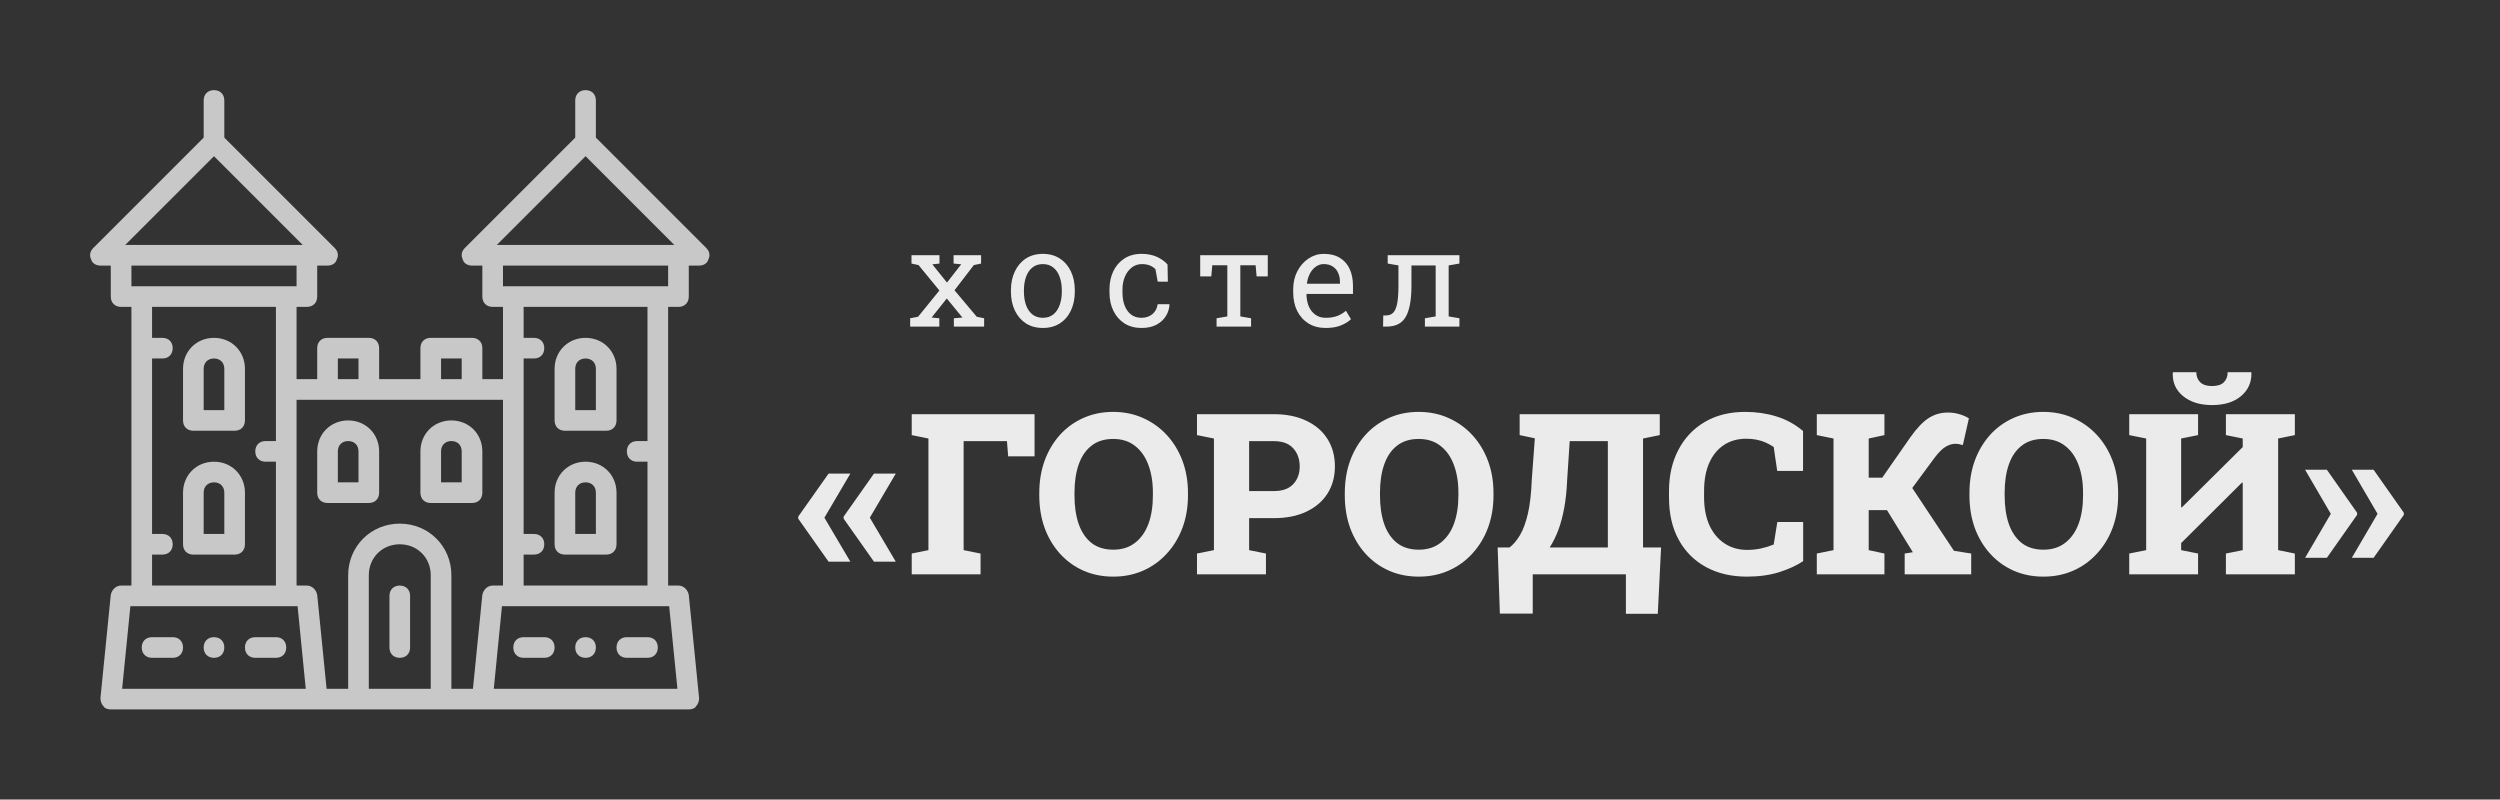 <svg width="222" height="71" viewBox="0 0 222 71" fill="none" xmlns="http://www.w3.org/2000/svg">
<rect x="0" y="0" width="222" height="71" fill="#333333" stroke="none"/>
<g clip-path="url(#clip0_6033_6144)">
<path d="M19.002 56.581C18.452 56.581 18.086 56.947 18.086 57.497C18.086 58.047 18.452 58.414 19.002 58.414C19.552 58.414 19.919 58.047 19.919 57.497C19.919 56.947 19.552 56.581 19.002 56.581Z" fill="#C8C8C8"/>
<path d="M15.336 56.581H13.503C12.953 56.581 12.586 56.947 12.586 57.497C12.586 58.047 12.953 58.414 13.503 58.414H15.336C15.886 58.414 16.253 58.047 16.253 57.497C16.253 56.947 15.886 56.581 15.336 56.581Z" fill="#C8C8C8"/>
<path d="M24.502 56.581H22.669C22.119 56.581 21.752 56.947 21.752 57.497C21.752 58.047 22.119 58.414 22.669 58.414H24.502C25.052 58.414 25.418 58.047 25.418 57.497C25.418 56.947 25.052 56.581 24.502 56.581Z" fill="#C8C8C8"/>
<path d="M51.998 56.581C51.448 56.581 51.081 56.947 51.081 57.497C51.081 58.047 51.448 58.414 51.998 58.414C52.548 58.414 52.914 58.047 52.914 57.497C52.914 56.947 52.548 56.581 51.998 56.581Z" fill="#C8C8C8"/>
<path d="M48.331 56.581H46.498C45.948 56.581 45.582 56.947 45.582 57.497C45.582 58.047 45.948 58.414 46.498 58.414H48.331C48.881 58.414 49.248 58.047 49.248 57.497C49.248 56.947 48.881 56.581 48.331 56.581Z" fill="#C8C8C8"/>
<path d="M57.497 56.581H55.664C55.114 56.581 54.747 56.947 54.747 57.497C54.747 58.047 55.114 58.414 55.664 58.414H57.497C58.047 58.414 58.413 58.047 58.413 57.497C58.413 56.947 58.047 56.581 57.497 56.581Z" fill="#C8C8C8"/>
<path d="M19.002 30.001C17.444 30.001 16.253 31.192 16.253 32.751V37.333C16.253 37.883 16.619 38.25 17.169 38.25H20.835C21.385 38.25 21.752 37.883 21.752 37.333V32.751C21.752 31.192 20.56 30.001 19.002 30.001ZM19.919 36.417H18.086V32.751C18.086 32.201 18.452 31.834 19.002 31.834C19.552 31.834 19.919 32.201 19.919 32.751L19.919 36.417Z" fill="#C8C8C8"/>
<path d="M19.002 40.999C17.444 40.999 16.253 42.191 16.253 43.749V48.332C16.253 48.882 16.619 49.248 17.169 49.248H20.835C21.385 49.248 21.752 48.882 21.752 48.332V43.749C21.752 42.191 20.56 40.999 19.002 40.999ZM19.919 47.415H18.086V43.749C18.086 43.199 18.452 42.833 19.002 42.833C19.552 42.833 19.919 43.199 19.919 43.749L19.919 47.415Z" fill="#C8C8C8"/>
<path d="M29.084 44.666H32.75C33.3 44.666 33.667 44.299 33.667 43.749V40.083C33.667 38.525 32.475 37.334 30.917 37.334C29.359 37.334 28.168 38.525 28.168 40.083V43.749C28.168 44.299 28.534 44.666 29.084 44.666ZM30.001 40.083C30.001 39.533 30.367 39.166 30.917 39.166C31.467 39.166 31.834 39.533 31.834 40.083V42.833H30.001V40.083H30.001Z" fill="#C8C8C8"/>
<path d="M38.25 44.666H41.916C42.466 44.666 42.832 44.299 42.832 43.749V40.083C42.832 38.525 41.641 37.334 40.083 37.334C38.525 37.334 37.333 38.525 37.333 40.083V43.749C37.333 44.299 37.7 44.666 38.25 44.666ZM39.166 40.083C39.166 39.533 39.533 39.166 40.083 39.166C40.633 39.166 40.999 39.533 40.999 40.083V42.833H39.166V40.083H39.166Z" fill="#C8C8C8"/>
<path d="M62.721 22.027L52.914 12.22V8.92C52.914 8.37 52.548 8.004 51.998 8.004C51.448 8.004 51.081 8.37 51.081 8.92V12.22L41.274 22.027C40.999 22.302 40.908 22.669 41.091 23.035C41.182 23.402 41.549 23.585 41.916 23.585H42.832V26.335C42.832 26.885 43.199 27.251 43.749 27.251H44.665V33.667H42.832V30.918C42.832 30.367 42.466 30.001 41.916 30.001H38.249C37.7 30.001 37.333 30.367 37.333 30.918V33.667H33.667V30.918C33.667 30.367 33.3 30.001 32.75 30.001H29.084C28.534 30.001 28.168 30.367 28.168 30.918V33.667H26.335V27.251H27.251C27.801 27.251 28.168 26.885 28.168 26.335V23.585H29.084C29.451 23.585 29.817 23.402 29.909 23.035C30.092 22.669 30.001 22.302 29.726 22.027L19.919 12.22V8.92C19.919 8.37 19.552 8.004 19.002 8.004C18.452 8.004 18.086 8.37 18.086 8.92V12.22L8.279 22.027C8.004 22.302 7.912 22.669 8.095 23.035C8.187 23.402 8.554 23.585 8.92 23.585H9.837V26.335C9.837 26.885 10.203 27.251 10.753 27.251H11.67V51.998H10.753C10.295 51.998 9.928 52.365 9.837 52.823L8.92 61.988C8.92 62.263 9.012 62.538 9.195 62.721C9.287 62.905 9.562 62.996 9.837 62.996H28.168H31.834H39.166H42.832H61.163C61.438 62.996 61.713 62.905 61.805 62.721C61.988 62.538 62.08 62.263 62.08 61.988L61.163 52.823C61.072 52.365 60.705 51.998 60.247 51.998H59.33V27.251H60.247C60.797 27.251 61.163 26.885 61.163 26.335V23.585H62.08C62.446 23.585 62.813 23.402 62.905 23.035C63.088 22.669 62.996 22.302 62.721 22.027ZM51.998 13.87L59.88 21.752H44.115L51.998 13.87ZM39.166 31.834H40.999V33.667H39.166V31.834ZM30.001 31.834H31.834V33.667H30.001V31.834ZM19.002 13.87L26.884 21.752H11.12L19.002 13.87ZM26.334 23.585V25.418H25.418H12.586H11.67V23.585H26.334ZM13.503 49.248H14.419C14.969 49.248 15.336 48.882 15.336 48.332C15.336 47.782 14.969 47.415 14.419 47.415H13.503V31.834H14.419C14.969 31.834 15.336 31.467 15.336 30.918C15.336 30.367 14.969 30.001 14.419 30.001H13.503V27.251H24.502V34.584V39.166H23.585C23.035 39.166 22.669 39.533 22.669 40.083C22.669 40.633 23.035 40.999 23.585 40.999H24.502V51.998H13.503V49.248ZM11.578 53.831H12.586H25.418H26.426L27.151 61.163H10.845L11.578 53.831ZM27.251 51.998H26.335V35.5H29.084H32.75H38.25H41.916H44.665V51.998H43.749C43.291 51.998 42.924 52.365 42.832 52.823L41.998 61.163H40.083V51.081C40.083 48.515 38.066 46.499 35.5 46.499C32.934 46.499 30.917 48.515 30.917 51.081V61.163H29.002L28.168 52.823C28.076 52.365 27.709 51.998 27.251 51.998ZM32.75 61.163V51.081C32.75 49.523 33.942 48.332 35.5 48.332C37.058 48.332 38.25 49.523 38.25 51.081V61.163H32.75ZM60.155 61.163H43.849L44.574 53.831H45.582H58.414H59.422L60.155 61.163ZM57.497 39.166H56.581C56.031 39.166 55.664 39.533 55.664 40.083C55.664 40.633 56.031 40.999 56.581 40.999H57.497V51.998H46.498V49.248H47.415C47.965 49.248 48.331 48.882 48.331 48.332C48.331 47.782 47.965 47.415 47.415 47.415H46.498V34.584V31.834H47.415C47.965 31.834 48.331 31.467 48.331 30.918C48.331 30.367 47.965 30.001 47.415 30.001H46.498V27.251H57.497V39.166ZM59.33 25.418H58.413H45.582H44.665V23.585H59.33V25.418Z" fill="#C8C8C8"/>
<path d="M50.165 38.25H53.831C54.381 38.25 54.747 37.883 54.747 37.333V32.751C54.747 31.192 53.556 30.001 51.998 30.001C50.44 30.001 49.248 31.192 49.248 32.751V37.333C49.248 37.883 49.615 38.25 50.165 38.25ZM51.081 32.751C51.081 32.201 51.448 31.834 51.998 31.834C52.548 31.834 52.914 32.201 52.914 32.751V36.417H51.081V32.751H51.081Z" fill="#C8C8C8"/>
<path d="M50.165 49.248H53.831C54.381 49.248 54.747 48.882 54.747 48.332V43.749C54.747 42.191 53.556 40.999 51.998 40.999C50.44 40.999 49.248 42.191 49.248 43.749V48.332C49.248 48.882 49.615 49.248 50.165 49.248ZM51.081 43.749C51.081 43.199 51.448 42.833 51.998 42.833C52.548 42.833 52.914 43.199 52.914 43.749V47.415H51.081V43.749H51.081Z" fill="#C8C8C8"/>
<path d="M35.5 51.998C34.95 51.998 34.584 52.365 34.584 52.915V57.497C34.584 58.047 34.95 58.414 35.5 58.414C36.05 58.414 36.416 58.047 36.416 57.497V52.915C36.416 52.365 36.05 51.998 35.5 51.998Z" fill="#C8C8C8"/>
</g>
<path d="M80.823 29V28.262L81.526 28.127L83.418 25.795L81.567 23.539L80.94 23.404V22.66H83.424V23.404L82.791 23.475L84.092 25.092L85.358 23.469L84.678 23.404V22.66H87.121V23.404L86.477 23.539L84.76 25.777L86.735 28.127L87.391 28.262V29H84.702V28.262L85.463 28.197L84.075 26.504L82.727 28.197L83.412 28.262V29H80.823ZM92.613 29.123C92.027 29.123 91.521 28.986 91.095 28.713C90.673 28.436 90.347 28.055 90.117 27.57C89.886 27.082 89.771 26.525 89.771 25.9V25.771C89.771 25.146 89.886 24.592 90.117 24.107C90.347 23.619 90.673 23.236 91.095 22.959C91.521 22.682 92.023 22.543 92.601 22.543C93.187 22.543 93.691 22.682 94.113 22.959C94.539 23.236 94.867 23.617 95.097 24.102C95.328 24.586 95.443 25.143 95.443 25.771V25.9C95.443 26.529 95.328 27.088 95.097 27.576C94.867 28.061 94.541 28.439 94.119 28.713C93.697 28.986 93.195 29.123 92.613 29.123ZM92.613 28.221C92.98 28.221 93.287 28.121 93.533 27.922C93.783 27.719 93.97 27.443 94.095 27.096C94.224 26.744 94.289 26.346 94.289 25.9V25.771C94.289 25.326 94.224 24.93 94.095 24.582C93.97 24.23 93.783 23.955 93.533 23.756C93.283 23.553 92.972 23.451 92.601 23.451C92.234 23.451 91.925 23.553 91.675 23.756C91.425 23.955 91.238 24.23 91.113 24.582C90.988 24.93 90.925 25.326 90.925 25.771V25.9C90.925 26.346 90.988 26.744 91.113 27.096C91.238 27.443 91.425 27.719 91.675 27.922C91.929 28.121 92.242 28.221 92.613 28.221ZM101.362 29.123C100.788 29.123 100.288 28.99 99.862 28.725C99.436 28.455 99.106 28.082 98.872 27.605C98.638 27.129 98.52 26.578 98.52 25.953V25.707C98.52 25.105 98.634 24.566 98.86 24.09C99.087 23.613 99.413 23.236 99.839 22.959C100.264 22.682 100.772 22.543 101.362 22.543C101.874 22.543 102.321 22.627 102.704 22.795C103.091 22.963 103.415 23.193 103.677 23.486L103.706 25.01H102.804L102.604 23.902C102.471 23.766 102.305 23.656 102.106 23.574C101.907 23.492 101.673 23.451 101.403 23.451C101.059 23.451 100.757 23.553 100.495 23.756C100.237 23.959 100.036 24.23 99.891 24.57C99.747 24.91 99.675 25.289 99.675 25.707V25.953C99.675 26.414 99.741 26.814 99.874 27.154C100.011 27.494 100.204 27.758 100.454 27.945C100.708 28.129 101.009 28.221 101.356 28.221C101.747 28.221 102.071 28.113 102.329 27.898C102.587 27.684 102.745 27.389 102.804 27.014H103.841L103.852 27.049C103.833 27.412 103.725 27.752 103.53 28.068C103.335 28.385 103.055 28.641 102.692 28.836C102.333 29.027 101.889 29.123 101.362 29.123ZM108.031 29V28.262L108.986 28.098V23.557H107.65L107.562 24.547H106.578V22.66H112.578V24.547H111.588L111.5 23.557H110.141V28.098L111.096 28.262V29H108.031ZM117.724 29.123C117.138 29.123 116.628 28.99 116.195 28.725C115.761 28.455 115.425 28.082 115.187 27.605C114.952 27.129 114.835 26.578 114.835 25.953V25.695C114.835 25.094 114.958 24.557 115.204 24.084C115.454 23.607 115.784 23.232 116.195 22.959C116.609 22.682 117.06 22.543 117.548 22.543C118.118 22.543 118.595 22.66 118.978 22.895C119.364 23.129 119.655 23.459 119.851 23.885C120.046 24.307 120.144 24.805 120.144 25.379V26.1H116.03L116.013 26.129C116.021 26.535 116.091 26.896 116.224 27.213C116.361 27.525 116.556 27.771 116.81 27.951C117.064 28.131 117.368 28.221 117.724 28.221C118.114 28.221 118.456 28.166 118.749 28.057C119.046 27.943 119.302 27.789 119.517 27.594L119.968 28.344C119.741 28.562 119.441 28.748 119.066 28.9C118.695 29.049 118.247 29.123 117.724 29.123ZM116.066 25.197H118.989V25.045C118.989 24.74 118.935 24.469 118.825 24.23C118.72 23.988 118.56 23.799 118.345 23.662C118.134 23.521 117.868 23.451 117.548 23.451C117.29 23.451 117.056 23.527 116.845 23.68C116.634 23.828 116.46 24.031 116.323 24.289C116.187 24.547 116.097 24.84 116.054 25.168L116.066 25.197ZM122.817 29L122.834 28.016L123.075 28.01C123.352 28.01 123.571 27.924 123.731 27.752C123.891 27.576 124.006 27.295 124.077 26.908C124.147 26.518 124.182 26.004 124.182 25.367V23.568L123.227 23.404V22.66H128.641H129.596V23.404L128.641 23.568V28.098L129.596 28.262V29H126.532V28.262L127.487 28.098V23.574H125.336V25.367C125.336 26.617 125.17 27.535 124.838 28.121C124.51 28.707 123.946 29 123.145 29H122.817Z" fill="#EBEBEB"/>
<path d="M73.578 49.877L70.883 46.059V45.873L73.578 42.055H75.512L73.207 45.971L75.512 49.877H73.578ZM77.611 49.877L74.916 46.059V45.873L77.611 42.055H79.545L77.24 45.971L79.545 49.877H77.611ZM80.961 51V49.154L82.445 48.852V38.94L80.961 38.637V36.781H91.869V40.522H89.525L89.418 39.174H85.57V48.852L87.074 49.154V51H80.961ZM98.861 51.205C97.891 51.205 97.003 51.026 96.195 50.668C95.394 50.31 94.701 49.805 94.115 49.154C93.529 48.503 93.077 47.742 92.758 46.869C92.445 45.99 92.289 45.033 92.289 43.998V43.773C92.289 42.745 92.445 41.794 92.758 40.922C93.077 40.05 93.526 39.288 94.106 38.637C94.691 37.986 95.385 37.481 96.186 37.123C96.993 36.758 97.882 36.576 98.852 36.576C99.815 36.576 100.701 36.758 101.508 37.123C102.315 37.481 103.018 37.986 103.617 38.637C104.216 39.288 104.678 40.05 105.004 40.922C105.329 41.794 105.492 42.745 105.492 43.773V43.998C105.492 45.033 105.329 45.99 105.004 46.869C104.678 47.742 104.216 48.503 103.617 49.154C103.025 49.805 102.325 50.31 101.518 50.668C100.71 51.026 99.825 51.205 98.861 51.205ZM98.861 48.812C99.623 48.812 100.264 48.611 100.785 48.207C101.312 47.803 101.71 47.243 101.977 46.527C102.243 45.805 102.377 44.962 102.377 43.998V43.754C102.377 42.81 102.24 41.98 101.967 41.264C101.7 40.547 101.303 39.988 100.775 39.584C100.255 39.18 99.613 38.978 98.852 38.978C98.07 38.978 97.426 39.18 96.918 39.584C96.41 39.981 96.033 40.538 95.785 41.254C95.538 41.964 95.414 42.797 95.414 43.754V43.998C95.414 44.962 95.538 45.805 95.785 46.527C96.039 47.25 96.42 47.813 96.928 48.217C97.442 48.614 98.087 48.812 98.861 48.812ZM106.293 51V49.154L107.797 48.852V38.94L106.293 38.637V36.781H107.797H113.129C114.242 36.781 115.202 36.977 116.01 37.367C116.824 37.751 117.449 38.292 117.885 38.988C118.321 39.678 118.539 40.486 118.539 41.41C118.539 42.328 118.321 43.132 117.885 43.822C117.449 44.512 116.824 45.05 116.01 45.434C115.202 45.818 114.242 46.01 113.129 46.01H110.922V48.852L112.416 49.154V51H106.293ZM110.922 43.607H113.129C113.884 43.607 114.454 43.402 114.838 42.992C115.222 42.582 115.414 42.061 115.414 41.43C115.414 40.772 115.222 40.232 114.838 39.809C114.454 39.385 113.884 39.174 113.129 39.174H110.922V43.607ZM125.99 51.205C125.02 51.205 124.132 51.026 123.324 50.668C122.523 50.31 121.83 49.805 121.244 49.154C120.658 48.503 120.206 47.742 119.887 46.869C119.574 45.99 119.418 45.033 119.418 43.998V43.773C119.418 42.745 119.574 41.794 119.887 40.922C120.206 40.05 120.655 39.288 121.234 38.637C121.82 37.986 122.514 37.481 123.314 37.123C124.122 36.758 125.01 36.576 125.98 36.576C126.944 36.576 127.829 36.758 128.637 37.123C129.444 37.481 130.147 37.986 130.746 38.637C131.345 39.288 131.807 40.05 132.133 40.922C132.458 41.794 132.621 42.745 132.621 43.773V43.998C132.621 45.033 132.458 45.99 132.133 46.869C131.807 47.742 131.345 48.503 130.746 49.154C130.154 49.805 129.454 50.31 128.646 50.668C127.839 51.026 126.954 51.205 125.99 51.205ZM125.99 48.812C126.752 48.812 127.393 48.611 127.914 48.207C128.441 47.803 128.839 47.243 129.105 46.527C129.372 45.805 129.506 44.962 129.506 43.998V43.754C129.506 42.81 129.369 41.98 129.096 41.264C128.829 40.547 128.432 39.988 127.904 39.584C127.383 39.18 126.742 38.978 125.98 38.978C125.199 38.978 124.555 39.18 124.047 39.584C123.539 39.981 123.161 40.538 122.914 41.254C122.667 41.964 122.543 42.797 122.543 43.754V43.998C122.543 44.962 122.667 45.805 122.914 46.527C123.168 47.25 123.549 47.813 124.057 48.217C124.571 48.614 125.215 48.812 125.99 48.812ZM133.188 54.486L132.992 48.617H134.047C134.392 48.35 134.704 47.979 134.984 47.504C135.264 47.029 135.495 46.397 135.678 45.609C135.86 44.822 135.974 43.825 136.02 42.621L136.293 38.92L134.945 38.637V36.781H147.387V38.637L145.902 38.94V48.617H147.504L147.211 54.506H144.379V51H136.107V54.486H133.188ZM137.611 48.617H142.777V39.174H139.389L139.164 42.621C139.125 43.552 139.037 44.385 138.9 45.121C138.764 45.857 138.588 46.511 138.373 47.084C138.158 47.65 137.904 48.161 137.611 48.617ZM155.121 51.205C153.754 51.205 152.549 50.925 151.508 50.365C150.466 49.799 149.656 48.992 149.076 47.943C148.497 46.895 148.207 45.639 148.207 44.174V43.617C148.207 42.243 148.48 41.029 149.027 39.975C149.574 38.913 150.352 38.083 151.361 37.484C152.377 36.879 153.581 36.576 154.975 36.576C155.951 36.576 156.872 36.71 157.738 36.977C158.611 37.243 159.402 37.676 160.111 38.275V41.82H157.816L157.504 39.691C157.283 39.542 157.048 39.411 156.801 39.301C156.553 39.19 156.286 39.105 156 39.047C155.714 38.988 155.404 38.959 155.072 38.959C154.304 38.959 153.64 39.145 153.08 39.516C152.52 39.887 152.087 40.417 151.781 41.107C151.475 41.797 151.322 42.628 151.322 43.598V44.174C151.322 45.111 151.479 45.932 151.791 46.635C152.11 47.331 152.559 47.872 153.139 48.256C153.718 48.64 154.392 48.832 155.16 48.832C155.564 48.832 155.967 48.79 156.371 48.705C156.775 48.614 157.152 48.497 157.504 48.353L157.826 46.352H160.121V49.828C159.561 50.206 158.855 50.531 158.002 50.805C157.156 51.072 156.195 51.205 155.121 51.205ZM161.332 51V49.154L162.816 48.852V38.94L161.332 38.637V36.781H167.338V38.637L165.941 38.94V42.416H167.143L169.652 38.812C170.232 37.999 170.775 37.432 171.283 37.113C171.791 36.794 172.351 36.635 172.963 36.635C173.34 36.635 173.686 36.684 173.998 36.781C174.317 36.872 174.597 36.996 174.838 37.152L174.301 39.525C174.171 39.486 174.053 39.457 173.949 39.438C173.845 39.418 173.738 39.408 173.627 39.408C173.36 39.408 173.08 39.493 172.787 39.662C172.501 39.825 172.169 40.154 171.791 40.648L169.809 43.334L173.51 48.91L175.043 49.154V51H169.135V49.154L169.867 49.037L169.848 49.018L167.562 45.297H165.941V48.852L167.338 49.154V51H161.332ZM181.459 51.205C180.489 51.205 179.6 51.026 178.793 50.668C177.992 50.31 177.299 49.805 176.713 49.154C176.127 48.503 175.674 47.742 175.355 46.869C175.043 45.99 174.887 45.033 174.887 43.998V43.773C174.887 42.745 175.043 41.794 175.355 40.922C175.674 40.05 176.124 39.288 176.703 38.637C177.289 37.986 177.982 37.481 178.783 37.123C179.59 36.758 180.479 36.576 181.449 36.576C182.413 36.576 183.298 36.758 184.105 37.123C184.913 37.481 185.616 37.986 186.215 38.637C186.814 39.288 187.276 40.05 187.602 40.922C187.927 41.794 188.09 42.745 188.09 43.773V43.998C188.09 45.033 187.927 45.99 187.602 46.869C187.276 47.742 186.814 48.503 186.215 49.154C185.622 49.805 184.923 50.31 184.115 50.668C183.308 51.026 182.423 51.205 181.459 51.205ZM181.459 48.812C182.221 48.812 182.862 48.611 183.383 48.207C183.91 47.803 184.307 47.243 184.574 46.527C184.841 45.805 184.975 44.962 184.975 43.998V43.754C184.975 42.81 184.838 41.98 184.564 41.264C184.298 40.547 183.9 39.988 183.373 39.584C182.852 39.18 182.211 38.978 181.449 38.978C180.668 38.978 180.023 39.18 179.516 39.584C179.008 39.981 178.63 40.538 178.383 41.254C178.135 41.964 178.012 42.797 178.012 43.754V43.998C178.012 44.962 178.135 45.805 178.383 46.527C178.637 47.25 179.018 47.813 179.525 48.217C180.04 48.614 180.684 48.812 181.459 48.812ZM189.076 51V49.154L190.58 48.852V38.94L189.076 38.637V36.781H190.58H193.686H195.189V38.637L193.686 38.94V45.043L193.744 45.062L199.154 39.701V38.94L197.66 38.637V36.781H199.154H202.299H203.783V38.637L202.299 38.94V48.852L203.783 49.154V51H197.66V49.154L199.154 48.852V42.865L199.096 42.846L193.686 48.227V48.852L195.189 49.154V51H189.076ZM196.439 35.971C195.359 35.971 194.496 35.704 193.852 35.17C193.207 34.636 192.904 33.949 192.943 33.109L192.963 33.051H195.033C195.033 33.402 195.144 33.695 195.365 33.93C195.593 34.164 195.951 34.281 196.439 34.281C196.915 34.281 197.263 34.167 197.484 33.94C197.706 33.712 197.816 33.415 197.816 33.051H199.906L199.926 33.109C199.945 33.949 199.639 34.636 199.008 35.17C198.376 35.704 197.52 35.971 196.439 35.971ZM204.691 49.535L206.977 45.629L204.691 41.713H206.625L209.311 45.531V45.717L206.625 49.535H204.691ZM208.842 49.535L211.127 45.629L208.842 41.713H210.775L213.461 45.531V45.717L210.775 49.535H208.842Z" fill="#EBEBEB"/>
<defs>
<clipPath id="clip0_6033_6144">
<rect width="55" height="55" fill="white" transform="translate(8 8)"/>
</clipPath>
</defs>
</svg>
